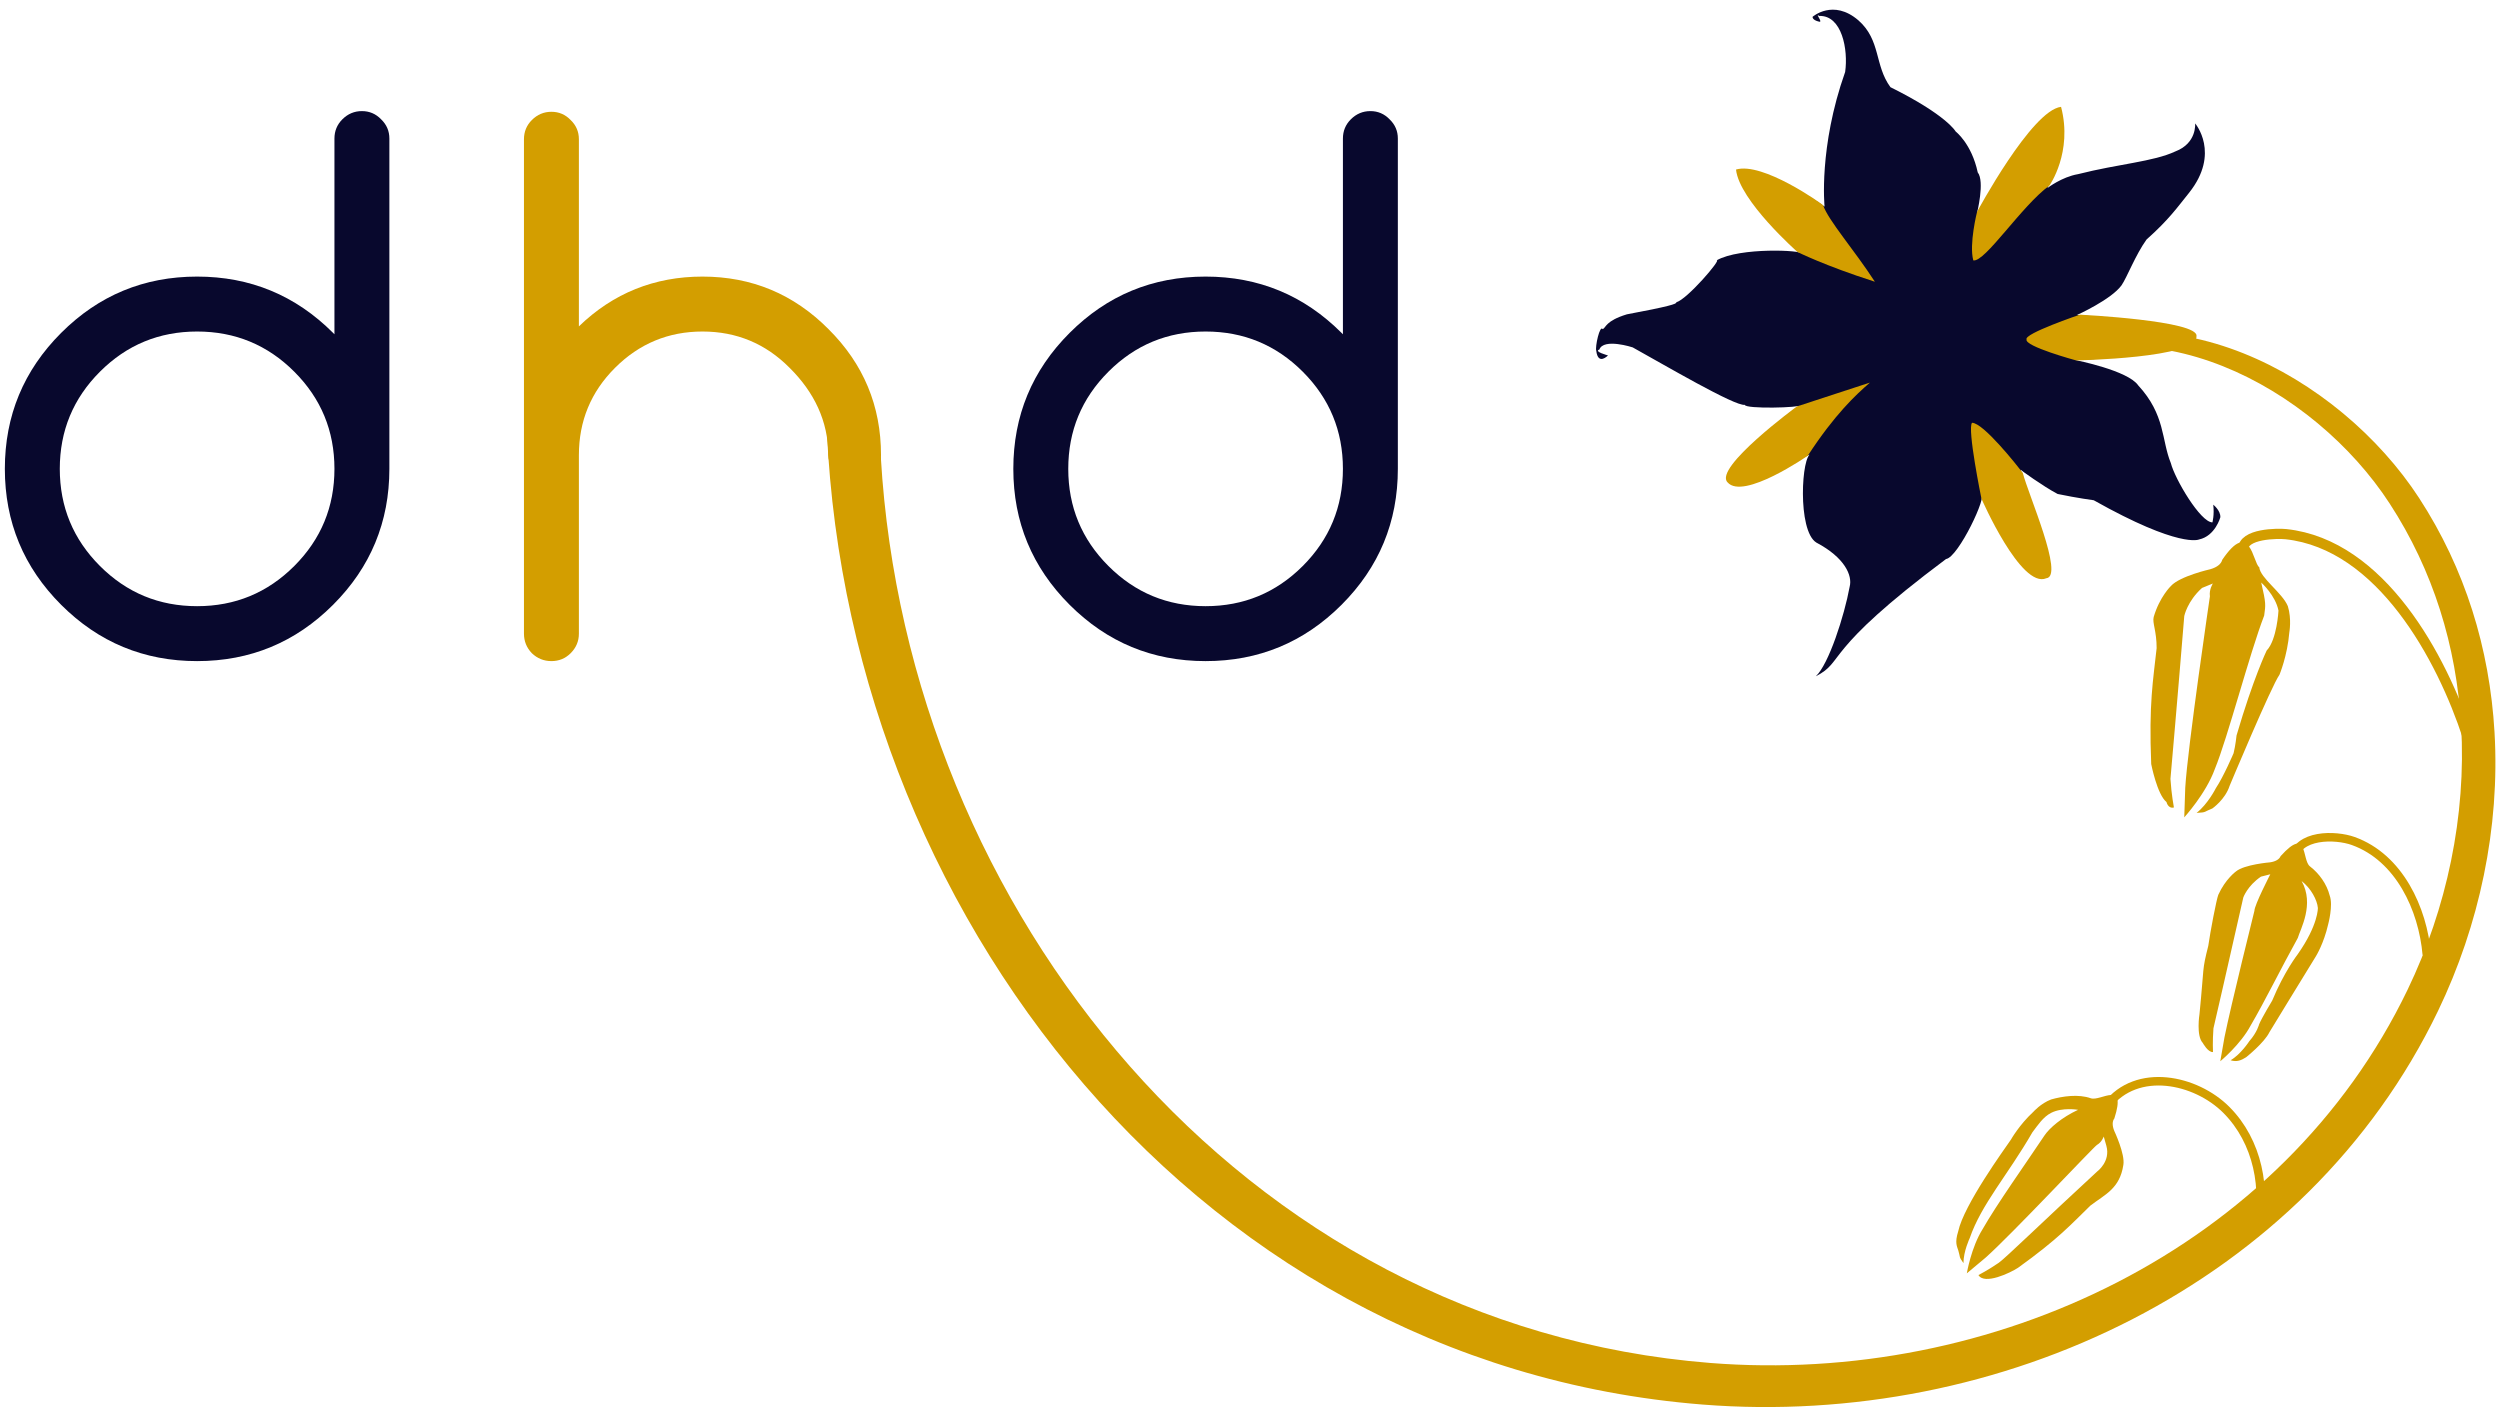 <?xml version="1.0" encoding="UTF-8" standalone="no"?>
<!-- Created with Inkscape (http://www.inkscape.org/) -->

<svg
   xmlns:dc="http://purl.org/dc/elements/1.1/"
   xmlns:cc="http://creativecommons.org/ns#"
   xmlns:rdf="http://www.w3.org/1999/02/22-rdf-syntax-ns#"
   xmlns:svg="http://www.w3.org/2000/svg"
   xmlns="http://www.w3.org/2000/svg"
   xmlns:xlink="http://www.w3.org/1999/xlink"
   xmlns:sodipodi="http://sodipodi.sourceforge.net/DTD/sodipodi-0.dtd"
   xmlns:inkscape="http://www.inkscape.org/namespaces/inkscape"
   width="3200"
   height="1810"
   id="svg2985"
   version="1.1"
   inkscape:version="0.48.5 r10040"
   sodipodi:docname="dhd-logo-gamma-inverted.svg"
   inkscape:export-filename="/Users/willsabido/Google Drive/Web iSabi/Clients/Des Heures Dehors/draft images/logo/dhd-logo-yellowstemcalyx.png"
   inkscape:export-xdpi="22.5"
   inkscape:export-ydpi="22.5">
  <title
     id="title4115">Des Heures Dehors logo petit</title>
  <defs
     id="defs2987">
    <color-profile
       name="sRGB-IEC61966-2.1"
       xlink:href="/System/Library/ColorSync/Profiles/sRGB Profile.icc"
       id="color-profile4113" />
  </defs>
  <sodipodi:namedview
     inkscape:document-units="mm"
     pagecolor="#ffffff"
     bordercolor="#666666"
     borderopacity="1.0"
     inkscape:pageopacity="0.0"
     inkscape:pageshadow="2"
     inkscape:zoom="0.25"
     inkscape:cx="2216.7756"
     inkscape:cy="910.95564"
     inkscape:current-layer="g3811"
     id="namedview2989"
     showgrid="false"
     inkscape:window-width="1920"
     inkscape:window-height="1031"
     inkscape:window-x="0"
     inkscape:window-y="0"
     inkscape:window-maximized="1"
     units="px"
     fit-margin-left="0"
     inkscape:snap-grids="false"
     inkscape:snap-to-guides="false"
     showborder="false"
     inkscape:showpageshadow="false" />
  <g
     inkscape:groupmode="layer"
     id="layer1"
     inkscape:label="fat spiral"
     transform="translate(0,60)"
     style="display:none">
    <path
       style="fill:#08082d;fill-opacity:1;stroke:none"
       d="m 2794.159,394.886 c 74.118,10.471 148.082,68.713 203.043,119.075 65.913,60.399 109.258,172.818 132.678,258.656 82.864,303.712 -95.941,662.614 -350.293,825.748 -128.798,82.607 -284.659,132.086 -436.952,144.387 -479.1,38.697 -922.394,-255.067 -1136.172,-674.651 -89.107,-174.891 -139.361,-368.556 -149.958,-564.396 l 70.51,12.344 c 10.137,187.338 58.21,372.595 143.449,539.893 204.5,401.368 628.553,682.378 1086.859,645.361 145.682,-11.767 290.952,-59.098 414.16,-138.119 243.313,-156.051 414.704,-497.456 335.437,-787.983 -22.403,-82.111 -63.694,-190.952 -126.746,-248.729 -52.575,-48.176 -123.677,-104.932 -194.577,-114.948 -116.258,-16.423 -351.224,-140.487 -316.965,-2.857 -42.184,-147.296 203.994,-30.951 325.527,-13.782 z"
       id="path3925"
       inkscape:connector-curvature="0"
       sodipodi:nodetypes="ssssssccsssssscs" />
    <path
       sodipodi:type="spiral"
       style="fill:none;stroke:#08082d;stroke-width:8.858;stroke-linecap:butt;stroke-linejoin:miter;stroke-miterlimit:4;stroke-opacity:1;stroke-dasharray:none"
       id="path4482"
       sodipodi:cx="3400"
       sodipodi:cy="1174"
       sodipodi:expansion="10"
       sodipodi:revolution="1"
       sodipodi:radius="208.61447"
       sodipodi:argument="-79.217026"
       sodipodi:t0="0.082999997"
       d="m 3400,1174 c -0,10e-5 -6e-4,-0 -5e-4,-0 0.014,-0.283 0.89,-0.152 0.935,-0.143 11.822,2.34 6.125,27.817 4.269,33.299 -21.839,64.5 -108.613,90.662 -167.782,97.57"
       transform="matrix(0.174,-0.985,0.985,0.174,1055.659,4433.534)" />
    <path
       transform="matrix(0.174,-0.985,0.985,0.174,1231.659,4181.534)"
       d="m 3400,1174 c -0,10e-5 -6e-4,-0 -5e-4,-0 0.014,-0.283 0.89,-0.152 0.935,-0.143 11.822,2.34 6.125,27.817 4.269,33.299 -21.839,64.5 -108.613,90.662 -167.782,97.57"
       sodipodi:t0="0.082999997"
       sodipodi:argument="-79.217026"
       sodipodi:radius="208.61447"
       sodipodi:revolution="1"
       sodipodi:expansion="10"
       sodipodi:cy="1174"
       sodipodi:cx="3400"
       id="path4495"
       style="fill:none;stroke:#08082d;stroke-width:8.858;stroke-linecap:butt;stroke-linejoin:miter;stroke-miterlimit:4;stroke-opacity:1;stroke-dasharray:none"
       sodipodi:type="spiral" />
    <path
       sodipodi:type="spiral"
       style="fill:none;stroke:#08082d;stroke-width:8.858;stroke-linecap:butt;stroke-linejoin:miter;stroke-miterlimit:4;stroke-opacity:1;stroke-dasharray:none"
       id="path4497"
       sodipodi:cx="3400"
       sodipodi:cy="1174"
       sodipodi:expansion="10"
       sodipodi:revolution="1"
       sodipodi:radius="208.61447"
       sodipodi:argument="-79.217026"
       sodipodi:t0="0.082999997"
       d="m 3400,1174 c -0,10e-5 -6e-4,-0 -5e-4,-0 0.014,-0.283 0.89,-0.152 0.935,-0.143 11.822,2.34 6.125,27.817 4.269,33.299 -21.839,64.5 -108.613,90.662 -167.782,97.57"
       transform="matrix(-0.5,-0.866,0.866,-0.5,3609.851,4271.776)" />
  </g>
  <g
     inkscape:groupmode="layer"
     id="layer3"
     inkscape:label="new spiral"
     style="display:none">
    <path
       sodipodi:type="spiral"
       style="fill:none;stroke:#08082d;stroke-width:0.358;stroke-linecap:butt;stroke-linejoin:miter;stroke-miterlimit:4;stroke-opacity:1;stroke-dasharray:none"
       id="path3634"
       sodipodi:cx="2542.7561"
       sodipodi:cy="474.98239"
       sodipodi:expansion="0.87"
       sodipodi:revolution="0.85005254"
       sodipodi:radius="1470.1362"
       sodipodi:argument="-8.3222332"
       sodipodi:t0="0.14346495"
       d="m 2622.463,215.475 c 179.688,-110.346 406.113,12.657 508.511,170.127 58.767,90.374 90.181,192.18 96.463,299.678 7.12,121.847 -19.414,246.847 -72.255,356.586 -169.161,351.306 -561.859,533.997 -941.337,503.977 C 1548.902,1493.24 1092.181,882.467 1091.491,240.187"
       transform="translate(-34.443,252)" />
    <path
       transform="matrix(0.948,0,0,0.948,90.249,278.96)"
       d="m 2622.463,215.475 c 179.688,-110.346 406.113,12.657 508.511,170.126 58.767,90.374 90.182,192.18 96.463,299.678 7.12,121.847 -19.414,246.847 -72.255,356.586 -169.161,351.306 -561.859,533.997 -941.337,503.978 C 1581.628,1495.83 1130.117,935.703 1093.986,323.454"
       sodipodi:t0="0.14499006"
       sodipodi:argument="-8.3222332"
       sodipodi:radius="1456.6731"
       sodipodi:revolution="0.84111047"
       sodipodi:expansion="0.87"
       sodipodi:cy="474.98239"
       sodipodi:cx="2542.7561"
       id="path4404"
       style="fill:none;stroke:#08082d;stroke-width:0.377;stroke-linecap:butt;stroke-linejoin:miter;stroke-miterlimit:4;stroke-opacity:1;stroke-dasharray:none"
       sodipodi:type="spiral" />
  </g>
  <g
     inkscape:groupmode="layer"
     id="layer7"
     inkscape:label="calyxes"
     transform="translate(0,60)"
     style="display:inline">
    <path
       d="m 2829.318,668.568 c 0,0 -39.149,8.84 -50.515,21.469 0,0 -14.523,13.892 -22.101,39.781 -1.894,7.577 3.789,17.68 3.789,39.781 -4.42,41.044 -10.103,70.722 -6.946,148.389 0,0 7.577,39.15 19.575,48.621 0,0 1.894,8.84 9.472,6.946 0,0 -3.157,-16.418 -4.42,-36.624 0,0 8.84,-99.768 17.68,-208.376 0,0 3.789,-18.943 22.732,-35.992 0,0 13.892,-5.683 13.892,-5.683 0,0 -5.052,7.577 -3.789,16.418 0,0 -28.415,192.591 -31.572,245 0,0 -1.263,37.887 -1.263,37.887 0,0 27.784,-30.309 39.15,-61.882 16.418,-39.781 44.201,-147.126 63.144,-196.379 1.894,-13.892 2.526,-15.155 -3.789,-42.307 0,0 18.312,16.418 22.101,35.992 0,0 -1.894,37.255 -15.155,51.147 0,0 -17.049,35.361 -38.518,108.608 0,0 -1.263,12.629 -3.789,22.732 0,0 -12.629,29.678 -22.732,44.833 0,0 -10.103,20.206 -24.626,31.572 13.26,-0.631 8.84,-1.263 20.206,-5.683 0,0 16.418,-11.366 22.101,-29.046 0,0 53.673,-128.183 63.776,-142.075 0,0 10.103,-23.995 12.629,-54.304 0,0 3.157,-17.049 -1.895,-33.467 -6.946,-17.049 -35.361,-35.992 -36.624,-49.884 -8.209,-5.683 -11.366,-62.513 -47.358,-9.472 -1.263,5.052 -6.314,9.472 -15.155,11.997 z"
       id="Unnamed"
       inkscape:connector-curvature="0"
       style="fill:#d39e00;fill-opacity:1;stroke:none" />
    <path
       style="fill:#d39e00;fill-opacity:1;stroke:none"
       inkscape:connector-curvature="0"
       id="path4478"
       d="m 2905.524,1043.805 c 0,0 -32.866,2.716 -43.558,11.692 0,0 -13.405,9.642 -22.531,29.841 -2.408,5.949 -10.317,47.414 -12.844,65.396 -8.29,32.891 -4.931,23.794 -11.243,87.35 0,0 -4.461,27.802 4.217,36.88 0,0 6.68,12.329 13.062,11.655 0,0 -0.692,-13.719 0.592,-30.305 0,0 18.602,-80.167 38.214,-167.527 0,0 5.249,-14.98 22.612,-26.686 l 11.953,-3.036 c 0,0 -20.352,39.412 -20.335,46.75 0,0 -29.769,119.63 -38.331,161.913 l -5.36,30.682 c 0,0 26.072,-21.485 38.931,-45.874 17.908,-30.491 39.259,-74.068 60.305,-111.977 3.13,-11.087 21.667,-43.064 4.848,-72.837 12.176,9.419 19.98,24.485 20.824,34.422 0,0 0.752,21.496 -25.771,59.265 0,0 -17.301,22.21 -32.691,59.366 0,0 -13.541,22.431 -16.752,30.363 0,0 -2.6,10.404 -12.553,21.579 0,0 -10.839,16.823 -23.956,24.411 8.094,2.54 13.795,-0.017 19.858,-3.851 0,0 23.268,-18.441 29.914,-32.176 0,0 46.953,-76.943 59.529,-97.239 0,0 10.042,-16.216 15.563,-40.589 0,0 6.671,-24.581 1.978,-36.979 -3.702,-14.667 -13.398,-28.211 -25.325,-37.397 -10.48,-8.071 -2.099,-52.164 -37.451,-13.122 -1.605,3.966 -6.221,6.985 -13.703,8.029 z"
       sodipodi:nodetypes="ccccccccccccccccccccccccccccaccc" />
    <path
       d="m 2706.244,1387.531 c 0,0 14.081,29.82 11.653,43.568 -4.597,30.51 -23.703,37.887 -42.251,52.104 -24.339,23.625 -40.68,42.317 -92.565,79.562 -9.965,6.585 -43.143,22.265 -50.672,9.303 0,0 12.227,-6.261 25.949,-15.665 8.334,-5.712 60.125,-56.193 125.975,-116.858 0,0 17.488,-12.771 11.805,-32.926 l -3.347,-11.869 c 0,0 -2.351,7.104 -8.714,10.758 -4.002,2.298 -110.324,115.823 -142.661,144.38 l -23.892,19.983 c 0,0 5.57,-33.322 20.262,-56.652 17.452,-30.754 55.038,-83.73 79.118,-119.787 6.398,-9.58 22.233,-23.217 43.008,-32.864 0,0 -19.893,-3.551 -34.484,3.898 -10.303,5.26 -16.962,15.676 -23.928,24.814 -31.982,55.396 -65.112,91.697 -80.298,135.579 0,0 -7.972,16.763 -7.985,31.916 -6.299,-8.905 -3.654,-6.363 -6.542,-15.958 -1.657,-5.505 -4.859,-9.857 -0.201,-24.654 7.24,-33.874 59.465,-105.697 67.556,-117.513 0,0 10.425,-18.68 28.772,-35.647 0,0 9.442,-10.669 22.627,-15.703 14.553,-4.127 34.847,-7.176 50.826,-1.522 12.47,4.413 46.225,-24.264 30.09,25.872 -2.632,3.373 -2.939,8.88 -0.102,15.881 z"
       id="path4480"
       inkscape:connector-curvature="0"
       style="fill:#d39e00;fill-opacity:1;stroke:none"
       sodipodi:nodetypes="cccccscscscccscscccsccccaccc" />
    <path
       sodipodi:type="spiral"
       style="fill:none;stroke:#d39e00;stroke-width:7.949;stroke-linecap:butt;stroke-linejoin:miter;stroke-miterlimit:4;stroke-opacity:1;stroke-dasharray:none"
       id="path4441"
       sodipodi:cx="2986.8191"
       sodipodi:cy="1091.5795"
       sodipodi:expansion="5"
       sodipodi:revolution="1"
       sodipodi:radius="144.74979"
       sodipodi:argument="-6.0465002"
       sodipodi:t0="0.082999997"
       d="m 2986.82,1091.58 c 0.122,0.142 -0.38,0.418 -0.408,0.43 -3.588,1.586 -6.263,-4.894 -6.671,-7.134 -4.36,-23.917 29.417,-35.373 46.998,-35.45 45.633,-0.199 82.746,37.302 100.795,76.094"
       transform="matrix(1.288,0.469,-0.469,1.288,-394.101,-1754.7)" />
    <path
       sodipodi:type="spiral"
       style="fill:none;stroke:#d39e00;stroke-width:11.261;stroke-linecap:butt;stroke-linejoin:miter;stroke-miterlimit:4;stroke-opacity:1;stroke-dasharray:none"
       id="path4443"
       sodipodi:cx="2803.6785"
       sodipodi:cy="1345.4308"
       sodipodi:expansion="2"
       sodipodi:revolution="1"
       sodipodi:radius="198.03661"
       sodipodi:argument="-5.7348051"
       sodipodi:t0="0.59531379"
       d="m 2774.834,1281.448 c 39.585,-51.402 117.441,-34.724 157.849,5.824 41.676,41.82 53.766,105.171 39.994,161.396"
       transform="matrix(0.968,0,0,0.968,10.929,114.607)" />
    <path
       sodipodi:type="spiral"
       style="fill:none;stroke:#d39e00;stroke-width:10.63;stroke-linecap:butt;stroke-linejoin:miter;stroke-miterlimit:4;stroke-opacity:1;stroke-dasharray:none;display:inline"
       id="path4447"
       sodipodi:cx="2924.5938"
       sodipodi:cy="791.76624"
       sodipodi:expansion="10"
       sodipodi:revolution="1.0029672"
       sodipodi:radius="303.29523"
       sodipodi:argument="-5.608882"
       sodipodi:t0="0.082754418"
       d="m 2924.594,791.766 c 5e-4,0.002 -0,0.002 -0,0.002 -0.395,0.067 -0.483,-1.179 -0.485,-1.245 -0.406,-17.005 36.44,-16.979 44.562,-16.105 99.121,10.666 162.411,128.808 189.273,211.095"
       transform="matrix(1.23,0,0,1.23,-725.492,-328.812)" />
  </g>
  <g
     inkscape:groupmode="layer"
     id="layer4"
     inkscape:label="spiral as path"
     style="display:inline">
    <path
       transform="translate(-34.443,252)"
       style="fill:#d39e00;fill-opacity:1;stroke:none;stroke-width:0;stroke-linecap:butt;stroke-linejoin:miter;stroke-miterlimit:4;stroke-opacity:1;stroke-dasharray:none"
       d="m 1091.491,240.187 c 0.69,642.28 457.411,1253.054 1122.355,1305.656 379.478,30.02 772.176,-152.671 941.337,-503.977 52.841,-109.739 79.376,-234.739 72.255,-356.586 C 3221.155,577.782 3189.741,475.975 3130.974,385.601 3028.576,228.131 2802.151,105.129 2622.463,215.475 l -11.358,15.782 c 170.366,-104.621 385.044,12 482.13,161.3 55.718,85.685 85.503,182.21 91.459,284.131 6.751,115.526 -18.407,234.041 -68.507,338.087 -160.385,333.081 -532.71,506.294 -892.501,477.832 C 1624.267,1445.188 1196.181,914.12 1161.924,333.634 z"
       id="path4408"
       inkscape:connector-curvature="0"
       sodipodi:nodetypes="cssssccsssscc" />
  </g>
  <g
     inkscape:groupmode="layer"
     id="layer2"
     inkscape:label="_h_"
     transform="translate(0,1065.906)"
     style="display:inline">
    <g
       transform="matrix(1,0,0,1,427.443,-1107.804)"
       style="font-size:900px;font-style:normal;font-variant:normal;font-weight:normal;font-stretch:normal;text-align:start;line-height:125%;letter-spacing:0px;word-spacing:0px;writing-mode:lr-tb;text-anchor:start;fill:#d39e00;fill-opacity:1;stroke:none;font-family:STHeiti;-inkscape-font-specification:STHeiti"
       id="flowRoot4002">
      <path
         d="m 243.219,220.152 c -4e-5,-9.667 3.369,-17.87 10.107,-24.609 7.031,-7.031 15.381,-10.546 25.049,-10.547 9.668,7e-4 17.871,3.516 24.609,10.547 7.031,6.739 10.547,14.942 10.547,24.609 l 0,239.502 c 43.945,-42.48 96.679,-63.72 158.203,-63.721 62.988,4.9e-4 116.748,22.413 161.279,67.236 44.824,44.532 67.236,98.291 67.236,161.279 0.229,12.066 -1.844,26.765 -2.629,37.791 -0.867,12.169 -32.527,7.881 -32.527,7.881 0,0 -32.312,-23.487 -32.321,-45.672 0,-43.652 -18.363,-80.859 -49.417,-111.621 -30.762,-31.054 -67.969,-46.582 -111.621,-46.582 -43.653,4.2e-4 -81.006,15.528 -112.061,46.582 -30.762,30.762 -46.143,67.969 -46.143,111.621 l 0,228.516 c -1.1e-4,9.668 -3.516,18.018 -10.547,25.049 -6.738,6.738 -14.941,10.107 -24.609,10.107 -9.668,0 -18.018,-3.369 -25.049,-10.107 -6.738,-7.031 -10.107,-15.381 -10.107,-25.049 l 0,-632.812"
         style="line-height:125%;letter-spacing:100px;fill:#d39e00;fill-opacity:1;font-family:Comfortaa;-inkscape-font-specification:Comfortaa"
         id="path3931"
         inkscape:connector-curvature="0"
         sodipodi:nodetypes="cccccccccsccccsscsscsc" />
    </g>
  </g>
  <g
     style="display:inline"
     transform="translate(0,1065.906)"
     inkscape:label="d_d"
     id="g3811"
     inkscape:groupmode="layer">
    <g
       transform="translate(-237.005,-1107.806)"
       style="font-size:900px;font-style:normal;font-variant:normal;font-weight:normal;font-stretch:normal;text-align:start;line-height:125%;letter-spacing:67px;word-spacing:0px;writing-mode:lr-tb;text-anchor:start;fill:#08082d;fill-opacity:1;stroke:none;font-family:STHeiti;-inkscape-font-specification:STHeiti"
       id="flowRoot3813">
      <path
         d="m 665.094,642.027 c -4.6e-4,-48.633 -17.139,-90.088 -51.416,-124.365 -34.278,-34.277 -75.733,-51.416 -124.365,-51.416 -48.633,4.2e-4 -90.088,17.139 -124.365,51.416 -34.277,34.278 -51.416,75.733 -51.416,124.365 -1.1e-4,48.633 17.139,90.088 51.416,124.365 34.277,34.277 75.732,51.416 124.365,51.416 48.632,7e-5 90.088,-17.139 124.365,-51.416 34.277,-34.277 51.416,-75.732 51.416,-124.365 m 0,-422.754 c -4.6e-4,-9.667 3.369,-17.87 10.107,-24.609 7.031,-7.031 15.38,-10.546 25.049,-10.547 9.667,7.1e-4 17.871,3.516 24.609,10.547 7.031,6.739 10.546,14.942 10.547,24.609 l 0,422.754 c -5.3e-4,67.969 -24.024,125.977 -72.07,174.023 -48.047,48.047 -106.055,72.07 -174.023,72.07 -67.969,0 -125.977,-24.023 -174.023,-72.07 -48.047,-48.047 -72.07,-106.055 -72.07,-174.023 -4e-5,-67.968 24.023,-125.976 72.07,-174.023 48.047,-48.046 106.054,-72.07 174.023,-72.07 67.968,4.9e-4 125.976,24.024 174.023,72.07 0.585,0.586 1.171,1.172 1.758,1.758 l 0,-250.488"
         style="fill:#08082d"
         id="path4565" />
      <path
         d="m 1955.938,642.027 c -5e-4,-48.633 -17.139,-90.088 -51.416,-124.365 -34.278,-34.277 -75.733,-51.416 -124.365,-51.416 -48.633,4.2e-4 -90.088,17.139 -124.365,51.416 -34.278,34.278 -51.416,75.733 -51.416,124.365 -10e-5,48.633 17.139,90.088 51.416,124.365 34.277,34.277 75.732,51.416 124.365,51.416 48.632,7e-5 90.088,-17.139 124.365,-51.416 34.277,-34.277 51.416,-75.732 51.416,-124.365 m 0,-422.754 c -5e-4,-9.667 3.369,-17.87 10.107,-24.609 7.031,-7.031 15.38,-10.546 25.049,-10.547 9.667,7.1e-4 17.87,3.516 24.609,10.547 7.031,6.739 10.546,14.942 10.547,24.609 l 0,422.754 c -5e-4,67.969 -24.024,125.977 -72.07,174.023 -48.047,48.047 -106.055,72.07 -174.023,72.07 -67.969,0 -125.977,-24.023 -174.024,-72.07 -48.047,-48.047 -72.07,-106.055 -72.07,-174.023 0,-67.968 24.023,-125.976 72.07,-174.023 48.047,-48.046 106.055,-72.07 174.024,-72.07 67.968,4.9e-4 125.976,24.024 174.023,72.07 0.586,0.586 1.171,1.172 1.758,1.758 l 0,-250.488"
         style="fill:#08082d"
         id="path4567" />
    </g>
  </g>
  <g
     inkscape:groupmode="layer"
     id="layer20"
     inkscape:label="borage svg"
     style="display:inline"
     transform="translate(0,60)">
    <g
       transform="matrix(1.618,0,0,1.618,-1380.165,-356.586)"
       id="g4499"
       style="fill:#d39e00;fill-opacity:1;stroke:none">
      <path
         style="fill:#08082d;fill-opacity:1;stroke:none"
         inkscape:connector-curvature="0"
         id="Borage petals"
         d="m 2125.091,464.476 c 0,0 -11.609,-3.093 -6.84,-4.642 3.42,-9.283 26.384,-1.71 26.384,-1.71 24.473,13.558 81.233,46.905 88.679,45.439 0.288,3.445 44.388,2.301 44.217,0.244 -4.475,1.182 -69.052,54.966 -53.095,58.875 3.596,6.826 34.612,-1.73 31.924,-6.84 0,0 29.476,-13.436 29.476,-13.436 -7.651,0.044 -11.155,60.668 4.07,70.113 22.505,11.887 28.666,26.057 26.384,34.851 -4.231,23.13 -16.612,61.562 -26.789,70.929 23.535,-11.97 3.992,-18.811 103.009,-92.749 9.806,-1.363 33.586,-51.751 27.444,-50.896 4.368,11.511 25.978,48.287 38.682,60.014 26.574,12.62 11.072,-26.057 5.863,-40.714 0,0 -13.031,-39.087 -13.031,-39.087 -0.034,0.142 17.589,13.031 29.315,19.216 15.635,3.259 28.582,4.969 28.582,4.969 68.158,38.354 83.305,31.025 83.305,31.025 12.865,-2.77 16.856,-17.589 16.856,-17.589 0.244,-5.375 -5.619,-9.933 -5.619,-9.933 0.977,8.14 -0.65,14.003 -0.65,14.003 -9.449,0 -29.643,-34.201 -32.902,-46.904 -7.49,-18.239 -4.231,-38.11 -25.812,-61.479 -8.062,-11.809 -49.431,-19.949 -49.431,-19.949 0,0 94.298,-3.831 90.878,-19.544 1.793,-10.016 -89.817,-16.207 -89.817,-16.207 0,0 26.955,-12.132 35.178,-23.452 4.51,-6.64 10.935,-23.912 19.788,-36.239 17.917,-15.957 24.493,-25.636 33.713,-37.05 24.918,-31.353 4.725,-54.805 4.725,-54.805 0,0 1.544,15.635 -15.635,22.153 -17.345,8.14 -44.628,9.772 -77.036,17.995 -12.865,2.199 -24.185,10.993 -24.185,10.993 0,0 17.506,-31.27 9.039,-61.235 -20.848,4.231 -64.738,81.023 -64.738,81.023 0,0 6.269,-25.001 0.572,-32.164 -4.886,-22.802 -17.428,-32.33 -17.428,-32.33 0,0 -7.002,-12.948 -51.629,-35.095 -12.703,-17.267 -7.49,-37.133 -25.324,-52.851 -19.949,-17.184 -36.239,-2.848 -36.239,-2.848 0,0 -0.65,2.531 5.213,3.909 3.264,0.767 -3.801,-7.422 0,-4.563 17.917,-0.65 23.052,26.535 20.521,44.3 -21.171,59.769 -16.285,106.512 -16.285,106.512 0,0 -44.3,-30.942 -65.798,-27.361 -3.909,17.589 47.149,64.494 47.149,64.494 1.71,-2.555 -48.126,-5.13 -66.692,5.374 4.031,-1.041 -23.428,31.006 -32.003,33.224 0.963,1.202 -6.352,3.401 -39.087,9.528 -16.886,5.164 -16.446,10.5 -19.055,11.726 -2.311,-3.787 -6.19,14.081 -5.13,17.101 1.466,11.97 9.283,3.664 9.283,3.664 z m 108.467,-98.939" />
      <path
         style="fill:#d39e00;fill-opacity:1;stroke:none"
         inkscape:connector-curvature="0"
         id="leaves"
         d="m 2274.475,504.881 c 0,0 61.247,-20.085 57.776,-18.845 -10.91,9.423 -27.772,25.044 -49.097,57.776 0,0 -51.081,35.459 -63.479,21.077 -11.406,-11.406 54.8,-60.007 54.8,-60.007 z m 0.496,-122.246 c 0,0 -46.121,-40.666 -48.601,-65.214 21.077,-6.199 67.446,26.78 68.934,28.268 3.968,11.902 24.548,35.211 40.914,60.503 -40.17,-12.894 -61.247,-23.556 -61.247,-23.556 z m 138.116,135.14 c -3.967,4.463 7.439,60.007 7.439,60.007 0,0 31.243,71.661 51.328,62.983 14.382,-1.488 -14.382,-66.454 -18.597,-83.316 -4.959,-6.447 -31.243,-39.674 -40.17,-39.674 z m 43.145,-65.958 c -1.984,5.455 39.178,16.614 39.178,16.614 0,0 96.706,-1.736 95.218,-19.093 2.48,-12.398 -92.243,-17.109 -92.243,-17.109 0,0 -44.633,15.126 -42.154,19.589 z m -42.154,-62.487 c 9.423,1.488 37.938,-42.898 60.255,-59.263 0,0 18.597,-26.284 9.175,-62.239 -23.309,2.728 -66.454,83.068 -66.454,83.068 0,0 -6.447,25.54 -2.975,38.434 z" />
    </g>
  </g>
</svg>
